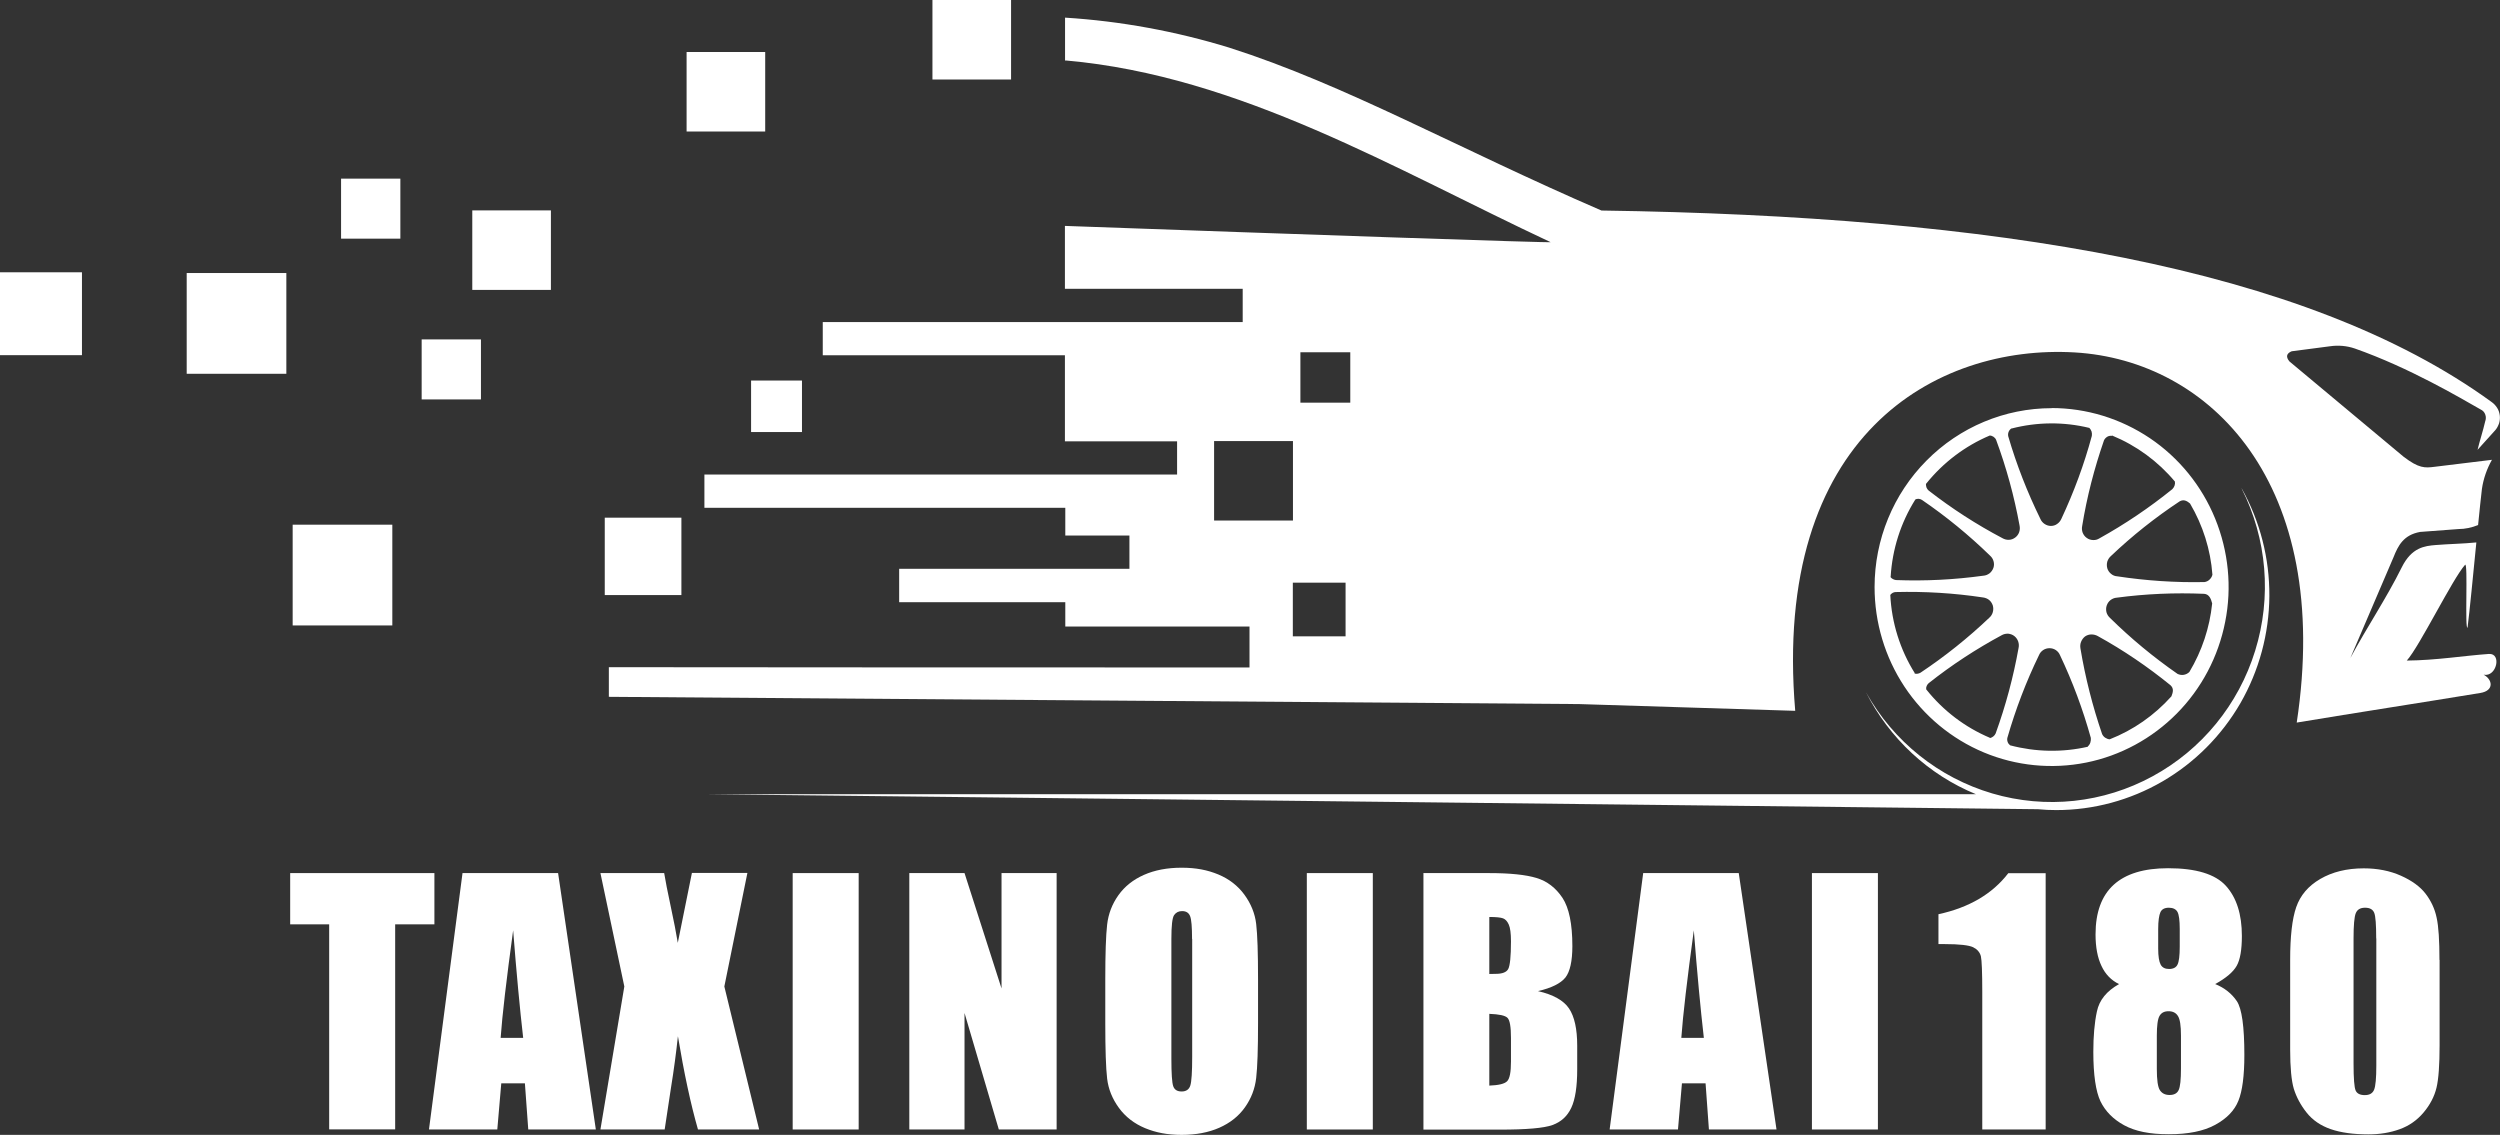 <svg width="152" height="69" viewBox="0 0 152 69" fill="none" xmlns="http://www.w3.org/2000/svg">
<rect x="0" y="0" width="152" height="69" fill="#333333" stroke="none"/>
<g clip-path="url(#clip0_395_637)">
<path fill-rule="evenodd" clip-rule="evenodd" d="M79.064 21.419H82.097V24.482H79.064V21.419ZM73.817 26.816H78.612V31.65H73.817V26.816ZM78.589 35.427H81.811V38.688H78.604V35.427H78.589ZM150.623 27.363L151.714 26.154C151.819 26.033 151.895 25.881 151.947 25.729C151.992 25.569 152.007 25.402 151.985 25.242C151.962 25.083 151.91 24.923 151.819 24.786C151.729 24.649 151.616 24.528 151.481 24.436C140.198 16.235 121.2 13.142 97.369 12.8C88.623 9.022 81.796 5.146 74.735 2.896C71.491 1.9 68.142 1.285 64.755 1.072V3.679H64.83C75.375 4.614 84.829 10.299 94.275 14.723C94.373 14.776 78.65 14.236 64.747 13.735V17.558H75.556V19.58H50.024V21.602H64.747V26.831H71.567V28.853H42.828V30.874H64.77V32.562H68.669V34.584H54.669V36.613H64.77V38.095H75.97V40.581C62.978 40.581 49.994 40.581 37.018 40.565V42.367L96.007 42.808L109.149 43.218C107.734 26.443 117.73 20.94 126.137 21.427C134.334 21.905 141.854 29.339 139.641 43.933C143.442 43.302 147.017 42.755 150.811 42.131C151.646 41.994 151.563 41.325 151.006 41.022C151.797 41.181 152.12 39.706 151.323 39.76C149.81 39.866 148.131 40.147 146.332 40.163C147.1 39.319 149.117 35.184 149.877 34.34C150.066 34.135 149.847 38.361 150.028 38.156C150.156 37.145 150.367 34.948 150.562 32.98C149.727 33.063 148.906 33.071 148.078 33.139C147.431 33.193 146.626 33.276 146.024 34.5C145.068 36.423 143.916 38.118 142.9 40.011L145.527 33.877C145.805 33.178 146.129 32.524 147.145 32.341L149.471 32.167C149.885 32.167 150.291 32.075 150.668 31.923C150.758 31.011 150.841 30.236 150.901 29.727C150.991 29.103 151.202 28.503 151.511 27.956C150.306 28.1 149.298 28.222 148.026 28.381C147.431 28.457 147.07 28.48 146.144 27.773L139.197 21.974C138.963 21.693 139.023 21.487 139.332 21.358L141.658 21.054C142.17 20.978 142.689 21.024 143.178 21.191C146.498 22.361 149.546 24.171 150.818 24.893C150.954 24.953 151.059 25.067 151.104 25.204C151.157 25.341 151.149 25.493 151.097 25.63C150.976 26.169 150.766 26.8 150.638 27.34L150.623 27.363Z" fill="white"/>
<path d="M46.524 3.162H41.745V7.996H46.524V3.162Z" fill="white"/>
<path d="M33.495 12.792H28.715V17.626H33.495V12.792Z" fill="white"/>
<path d="M61.473 0H56.693V4.834H61.473V0Z" fill="white"/>
<path d="M29.242 20.636H25.637V24.285H29.242V20.636Z" fill="white"/>
<path d="M24.342 10.861H20.737V14.51H24.342V10.861Z" fill="white"/>
<path d="M48.76 23.137H45.666V26.268H48.76V23.137Z" fill="white"/>
<path d="M41.429 31.475H36.769V36.18H41.429V31.475Z" fill="white"/>
<path d="M4.983 16.555H0V21.594H4.983V16.555Z" fill="white"/>
<path d="M23.853 31.901H17.794V38.027H23.853V31.901Z" fill="white"/>
<path d="M17.41 16.6H11.351V22.726H17.41V16.6Z" fill="white"/>
<path fill-rule="evenodd" clip-rule="evenodd" d="M136.299 29.704C137.413 31.695 137.992 33.953 137.977 36.241C137.962 38.528 137.352 40.778 136.216 42.755C135.072 44.731 133.438 46.372 131.474 47.513C129.509 48.653 127.289 49.253 125.023 49.253C124.654 49.253 124.278 49.238 123.909 49.2L43.009 48.288H120.138C117.248 47.102 114.877 44.898 113.454 42.093C115.118 45.08 117.88 47.285 121.132 48.242C124.391 49.2 127.884 48.828 130.872 47.201C133.86 45.582 136.103 42.838 137.112 39.57C138.128 36.301 137.834 32.759 136.291 29.704" fill="white"/>
<path fill-rule="evenodd" clip-rule="evenodd" d="M122.306 26.04C122.223 26.093 122.163 26.162 122.125 26.253C122.088 26.344 122.08 26.436 122.103 26.534C122.607 28.26 123.262 29.932 124.052 31.543C124.105 31.672 124.195 31.779 124.308 31.855C124.421 31.931 124.557 31.977 124.692 31.977C124.828 31.977 124.963 31.939 125.076 31.855C125.189 31.779 125.279 31.665 125.332 31.543C126.092 29.917 126.717 28.237 127.183 26.504C127.199 26.413 127.191 26.329 127.168 26.238C127.138 26.154 127.093 26.078 127.033 26.017C125.475 25.637 123.849 25.653 122.298 26.055M117.097 29.438C117.097 29.514 117.112 29.582 117.135 29.651C117.165 29.719 117.21 29.78 117.263 29.826C118.67 30.92 120.176 31.893 121.749 32.721C121.869 32.79 122.005 32.828 122.14 32.82C122.276 32.82 122.411 32.767 122.524 32.683C122.637 32.6 122.72 32.486 122.765 32.357C122.81 32.227 122.818 32.083 122.788 31.946C122.464 30.175 121.99 28.435 121.365 26.747C121.335 26.671 121.275 26.603 121.207 26.557C121.139 26.512 121.057 26.481 120.974 26.481C119.468 27.12 118.144 28.123 117.112 29.407H117.105L117.097 29.438ZM114.937 35.078C114.975 35.131 115.027 35.176 115.088 35.207C115.148 35.237 115.208 35.26 115.276 35.268C117.052 35.336 118.829 35.245 120.59 35.002C120.725 34.994 120.853 34.941 120.966 34.857C121.072 34.774 121.154 34.652 121.2 34.523C121.245 34.394 121.245 34.249 121.207 34.12C121.169 33.983 121.094 33.869 120.989 33.778C119.709 32.531 118.324 31.399 116.856 30.396C116.796 30.358 116.729 30.335 116.653 30.327C116.585 30.327 116.51 30.335 116.45 30.373C115.562 31.787 115.05 33.398 114.952 35.07H114.945L114.937 35.078ZM116.412 40.953C116.473 40.968 116.533 40.976 116.593 40.961C116.653 40.953 116.713 40.93 116.766 40.9C118.249 39.912 119.649 38.794 120.944 37.563C121.049 37.472 121.124 37.358 121.162 37.221C121.2 37.084 121.2 36.947 121.162 36.811C121.117 36.681 121.041 36.56 120.936 36.476C120.831 36.393 120.695 36.339 120.56 36.324C118.798 36.058 117.022 35.952 115.246 35.997C115.185 35.997 115.125 36.02 115.065 36.051C115.012 36.081 114.967 36.127 114.93 36.172C115.012 37.86 115.524 39.501 116.42 40.93H116.405L116.412 40.953ZM120.989 44.875C121.064 44.86 121.132 44.822 121.192 44.776C121.252 44.731 121.305 44.662 121.335 44.594C121.945 42.907 122.411 41.173 122.728 39.403C122.758 39.273 122.75 39.129 122.705 39C122.66 38.87 122.577 38.756 122.472 38.673C122.366 38.589 122.238 38.544 122.103 38.528C121.967 38.521 121.832 38.551 121.719 38.612C120.153 39.456 118.663 40.429 117.263 41.538C117.21 41.584 117.173 41.637 117.142 41.706C117.112 41.766 117.105 41.842 117.112 41.911C118.144 43.211 119.476 44.221 120.989 44.86H120.981L120.989 44.875ZM126.935 45.384C127.01 45.324 127.063 45.24 127.093 45.149C127.123 45.057 127.131 44.959 127.123 44.867C126.642 43.135 126.017 41.455 125.249 39.836C125.196 39.706 125.106 39.6 124.993 39.524C124.88 39.448 124.745 39.41 124.609 39.41C124.474 39.41 124.338 39.448 124.225 39.524C124.112 39.6 124.022 39.706 123.969 39.836C123.187 41.447 122.547 43.127 122.05 44.852C122.028 44.936 122.035 45.027 122.065 45.111C122.095 45.194 122.148 45.263 122.216 45.316C123.766 45.726 125.392 45.757 126.95 45.4L126.935 45.384ZM132.023 42.336C132.114 42.101 132.189 41.865 131.963 41.66C130.578 40.535 129.103 39.532 127.545 38.673C127.424 38.604 127.289 38.574 127.153 38.574C127.018 38.574 126.882 38.62 126.77 38.696C126.664 38.779 126.581 38.893 126.529 39.023C126.476 39.152 126.468 39.288 126.491 39.425C126.785 41.196 127.229 42.937 127.808 44.632C127.853 44.723 127.914 44.799 127.996 44.852C128.079 44.906 128.17 44.944 128.267 44.951C129.705 44.389 130.985 43.492 132.016 42.344L132.023 42.336ZM134.5 36.689C134.432 36.423 134.327 36.127 134.01 36.104C132.234 36.028 130.458 36.104 128.696 36.339C128.561 36.347 128.433 36.4 128.32 36.484C128.215 36.567 128.132 36.681 128.087 36.818C128.042 36.947 128.042 37.092 128.072 37.221C128.109 37.358 128.185 37.472 128.282 37.563C129.554 38.817 130.932 39.957 132.4 40.976C132.52 41.029 132.648 41.052 132.776 41.029C132.904 41.006 133.024 40.946 133.115 40.854C133.875 39.585 134.349 38.164 134.5 36.689ZM133.167 30.624C132.979 30.464 132.784 30.342 132.528 30.479C131.045 31.46 129.645 32.569 128.35 33.801C128.245 33.892 128.17 34.006 128.124 34.143C128.087 34.28 128.087 34.416 128.124 34.553C128.162 34.682 128.245 34.804 128.35 34.888C128.456 34.979 128.584 35.032 128.727 35.04C130.48 35.306 132.257 35.427 134.033 35.389C134.146 35.374 134.259 35.321 134.342 35.237C134.424 35.161 134.492 35.055 134.515 34.941C134.402 33.413 133.935 31.939 133.16 30.624H133.167ZM128.403 26.496C128.305 26.489 128.2 26.504 128.117 26.557C128.034 26.61 127.959 26.686 127.921 26.778C127.334 28.473 126.882 30.213 126.596 31.984C126.566 32.121 126.581 32.258 126.626 32.387C126.679 32.516 126.762 32.63 126.875 32.706C126.988 32.79 127.116 32.828 127.259 32.835C127.402 32.843 127.53 32.805 127.65 32.729C129.208 31.863 130.684 30.867 132.076 29.742C132.136 29.681 132.181 29.613 132.212 29.529C132.242 29.445 132.249 29.362 132.234 29.278C131.203 28.047 129.893 27.089 128.418 26.481L128.403 26.496ZM124.73 24.809C126.86 24.809 128.937 25.448 130.714 26.641C132.483 27.834 133.867 29.537 134.68 31.528C135.493 33.52 135.712 35.709 135.29 37.814C134.876 39.927 133.852 41.865 132.347 43.385C130.842 44.906 128.922 45.947 126.837 46.365C124.752 46.783 122.585 46.57 120.62 45.749C118.655 44.928 116.969 43.53 115.788 41.744C114.606 39.957 113.974 37.852 113.974 35.693C113.974 32.805 115.11 30.038 117.135 28.001C119.152 25.964 121.892 24.817 124.745 24.817L124.73 24.809Z" fill="white"/>
<path d="M26.412 53.084V56.2H24.026V68.666H20.014V56.2H17.643V53.084H26.412Z" fill="white"/>
<path d="M33.932 53.084L36.227 68.673H32.118L31.914 65.868H30.477L30.236 68.673H26.081L28.121 53.084H33.924H33.932ZM31.809 63.102C31.606 61.338 31.403 59.157 31.199 56.565C30.793 59.545 30.537 61.726 30.439 63.102H31.809Z" fill="white"/>
<path d="M45.44 53.084L44.04 59.978L46.156 68.673H42.437C41.993 67.123 41.587 65.23 41.218 63.003C41.112 63.983 40.977 65.025 40.796 66.135L40.412 68.673H36.506L37.959 59.978L36.506 53.084H40.382C40.45 53.517 40.593 54.232 40.804 55.227C40.969 55.987 41.105 56.694 41.21 57.325L42.068 53.076H45.433L45.44 53.084Z" fill="white"/>
<path d="M52.207 53.084V68.673H48.195V53.084H52.207Z" fill="white"/>
<path d="M64.243 53.084V68.673H60.728L58.643 61.589V68.673H55.286V53.084H58.643L60.893 60.099V53.084H64.25H64.243Z" fill="white"/>
<path d="M76.489 62.212C76.489 63.778 76.452 64.888 76.376 65.542C76.301 66.195 76.075 66.788 75.691 67.328C75.308 67.868 74.788 68.278 74.133 68.567C73.478 68.856 72.718 69 71.845 69C70.972 69 70.279 68.863 69.617 68.59C68.962 68.316 68.428 67.906 68.029 67.358C67.63 66.811 67.389 66.218 67.314 65.58C67.239 64.941 67.201 63.816 67.201 62.212V59.545C67.201 57.979 67.239 56.869 67.314 56.215C67.389 55.562 67.615 54.969 67.999 54.429C68.383 53.89 68.902 53.479 69.557 53.19C70.212 52.901 70.972 52.757 71.845 52.757C72.718 52.757 73.411 52.894 74.073 53.167C74.728 53.441 75.262 53.852 75.661 54.399C76.06 54.946 76.301 55.539 76.376 56.178C76.452 56.816 76.489 57.941 76.489 59.545V62.212ZM72.477 57.09C72.477 56.367 72.44 55.904 72.357 55.699C72.274 55.493 72.116 55.395 71.868 55.395C71.657 55.395 71.499 55.478 71.386 55.638C71.273 55.805 71.22 56.284 71.22 57.09V64.371C71.22 65.276 71.258 65.831 71.333 66.043C71.409 66.256 71.574 66.362 71.845 66.362C72.116 66.362 72.297 66.241 72.372 65.998C72.447 65.754 72.485 65.177 72.485 64.257V57.097L72.477 57.09Z" fill="white"/>
<path d="M83.467 53.084V68.673H79.455V53.084H83.467Z" fill="white"/>
<path d="M86.538 53.084H90.542C91.807 53.084 92.763 53.183 93.417 53.38C94.072 53.578 94.592 53.981 94.998 54.589C95.397 55.197 95.6 56.17 95.6 57.523C95.6 58.435 95.457 59.073 95.179 59.431C94.893 59.788 94.336 60.069 93.508 60.259C94.433 60.472 95.066 60.822 95.397 61.316C95.728 61.81 95.894 62.562 95.894 63.573V65.017C95.894 66.074 95.773 66.849 95.532 67.358C95.292 67.868 94.915 68.21 94.396 68.4C93.876 68.59 92.808 68.681 91.189 68.681H86.545V53.092L86.538 53.084ZM90.55 55.752V59.218C90.723 59.218 90.858 59.21 90.948 59.21C91.34 59.21 91.596 59.111 91.701 58.914C91.807 58.716 91.867 58.161 91.867 57.234C91.867 56.748 91.822 56.406 91.731 56.208C91.641 56.01 91.528 55.889 91.385 55.835C91.242 55.782 90.964 55.752 90.55 55.752ZM90.55 61.642V66.005C91.114 65.983 91.475 65.899 91.633 65.739C91.792 65.58 91.867 65.184 91.867 64.553V63.102C91.867 62.433 91.799 62.03 91.656 61.886C91.513 61.741 91.144 61.665 90.55 61.642Z" fill="white"/>
<path d="M105.716 53.084L108.012 68.673H103.902L103.699 65.868H102.262L102.021 68.673H97.866L99.906 53.084H105.709H105.716ZM103.594 63.102C103.391 61.338 103.187 59.157 102.984 56.565C102.578 59.545 102.322 61.726 102.224 63.102H103.594Z" fill="white"/>
<path d="M114.177 53.084V68.673H110.165V53.084H114.177Z" fill="white"/>
<path d="M124.376 53.084V68.673H120.522V60.32C120.522 59.111 120.492 58.389 120.439 58.146C120.379 57.903 120.221 57.72 119.965 57.591C119.709 57.47 119.137 57.401 118.241 57.401H117.858V55.585C119.717 55.182 121.132 54.353 122.103 53.092H124.368L124.376 53.084Z" fill="white"/>
<path d="M134.688 59.833C135.252 60.062 135.689 60.411 135.998 60.867C136.306 61.323 136.457 62.418 136.457 64.143C136.457 65.405 136.336 66.332 136.095 66.925C135.855 67.525 135.38 68.012 134.68 68.392C133.98 68.772 133.047 68.962 131.865 68.962C130.684 68.962 129.818 68.78 129.148 68.415C128.478 68.05 128.004 67.564 127.71 66.963C127.424 66.362 127.274 65.352 127.274 63.953C127.274 63.011 127.342 62.19 127.492 61.498C127.635 60.806 128.087 60.252 128.839 59.833C128.365 59.605 128.004 59.233 127.771 58.731C127.53 58.23 127.409 57.591 127.409 56.808C127.409 55.471 127.778 54.46 128.516 53.791C129.253 53.122 130.352 52.788 131.82 52.788C133.514 52.788 134.688 53.145 135.335 53.859C135.983 54.574 136.306 55.592 136.306 56.907C136.306 57.751 136.201 58.351 135.99 58.724C135.779 59.096 135.343 59.469 134.68 59.833H134.688ZM132.603 62.965C132.603 62.364 132.543 61.969 132.422 61.779C132.302 61.582 132.114 61.483 131.85 61.483C131.587 61.483 131.414 61.574 131.301 61.764C131.188 61.954 131.135 62.357 131.135 62.965V64.987C131.135 65.663 131.195 66.097 131.323 66.287C131.451 66.477 131.639 66.575 131.91 66.575C132.181 66.575 132.37 66.477 132.46 66.279C132.558 66.081 132.603 65.641 132.603 64.956V62.965ZM132.528 56.489C132.528 55.965 132.482 55.615 132.392 55.448C132.302 55.281 132.121 55.189 131.865 55.189C131.609 55.189 131.436 55.281 131.353 55.463C131.271 55.645 131.218 55.987 131.218 56.489V57.675C131.218 58.146 131.271 58.465 131.368 58.648C131.466 58.83 131.639 58.914 131.88 58.914C132.136 58.914 132.309 58.822 132.392 58.648C132.482 58.473 132.528 58.108 132.528 57.553V56.481V56.489Z" fill="white"/>
<path d="M148.327 58.359V63.558C148.327 64.736 148.267 65.602 148.139 66.135C148.011 66.667 147.747 67.176 147.348 67.647C146.949 68.118 146.468 68.453 145.896 68.658C145.331 68.863 144.699 68.97 143.999 68.97C143.08 68.97 142.313 68.863 141.703 68.65C141.093 68.438 140.604 68.103 140.243 67.647C139.881 67.191 139.626 66.712 139.467 66.21C139.317 65.709 139.242 64.903 139.242 63.809V58.367C139.242 56.938 139.362 55.866 139.611 55.151C139.859 54.437 140.341 53.867 141.071 53.441C141.801 53.016 142.682 52.795 143.713 52.795C144.556 52.795 145.316 52.947 145.978 53.244C146.641 53.54 147.145 53.905 147.476 54.338C147.807 54.771 148.033 55.25 148.146 55.79C148.267 56.33 148.319 57.188 148.319 58.367L148.327 58.359ZM144.473 57.051C144.473 56.223 144.435 55.706 144.353 55.501C144.27 55.296 144.089 55.189 143.796 55.189C143.502 55.189 143.321 55.303 143.231 55.524C143.141 55.744 143.096 56.254 143.096 57.059V64.668C143.096 65.572 143.141 66.119 143.223 66.302C143.306 66.492 143.494 66.583 143.78 66.583C144.066 66.583 144.255 66.477 144.345 66.256C144.435 66.036 144.48 65.549 144.48 64.782V57.059L144.473 57.051Z" fill="white"/>
</g>
<defs>
<clipPath id="clip0_395_637">
<rect width="152" height="69" fill="white"/>
</clipPath>
</defs>
</svg>
